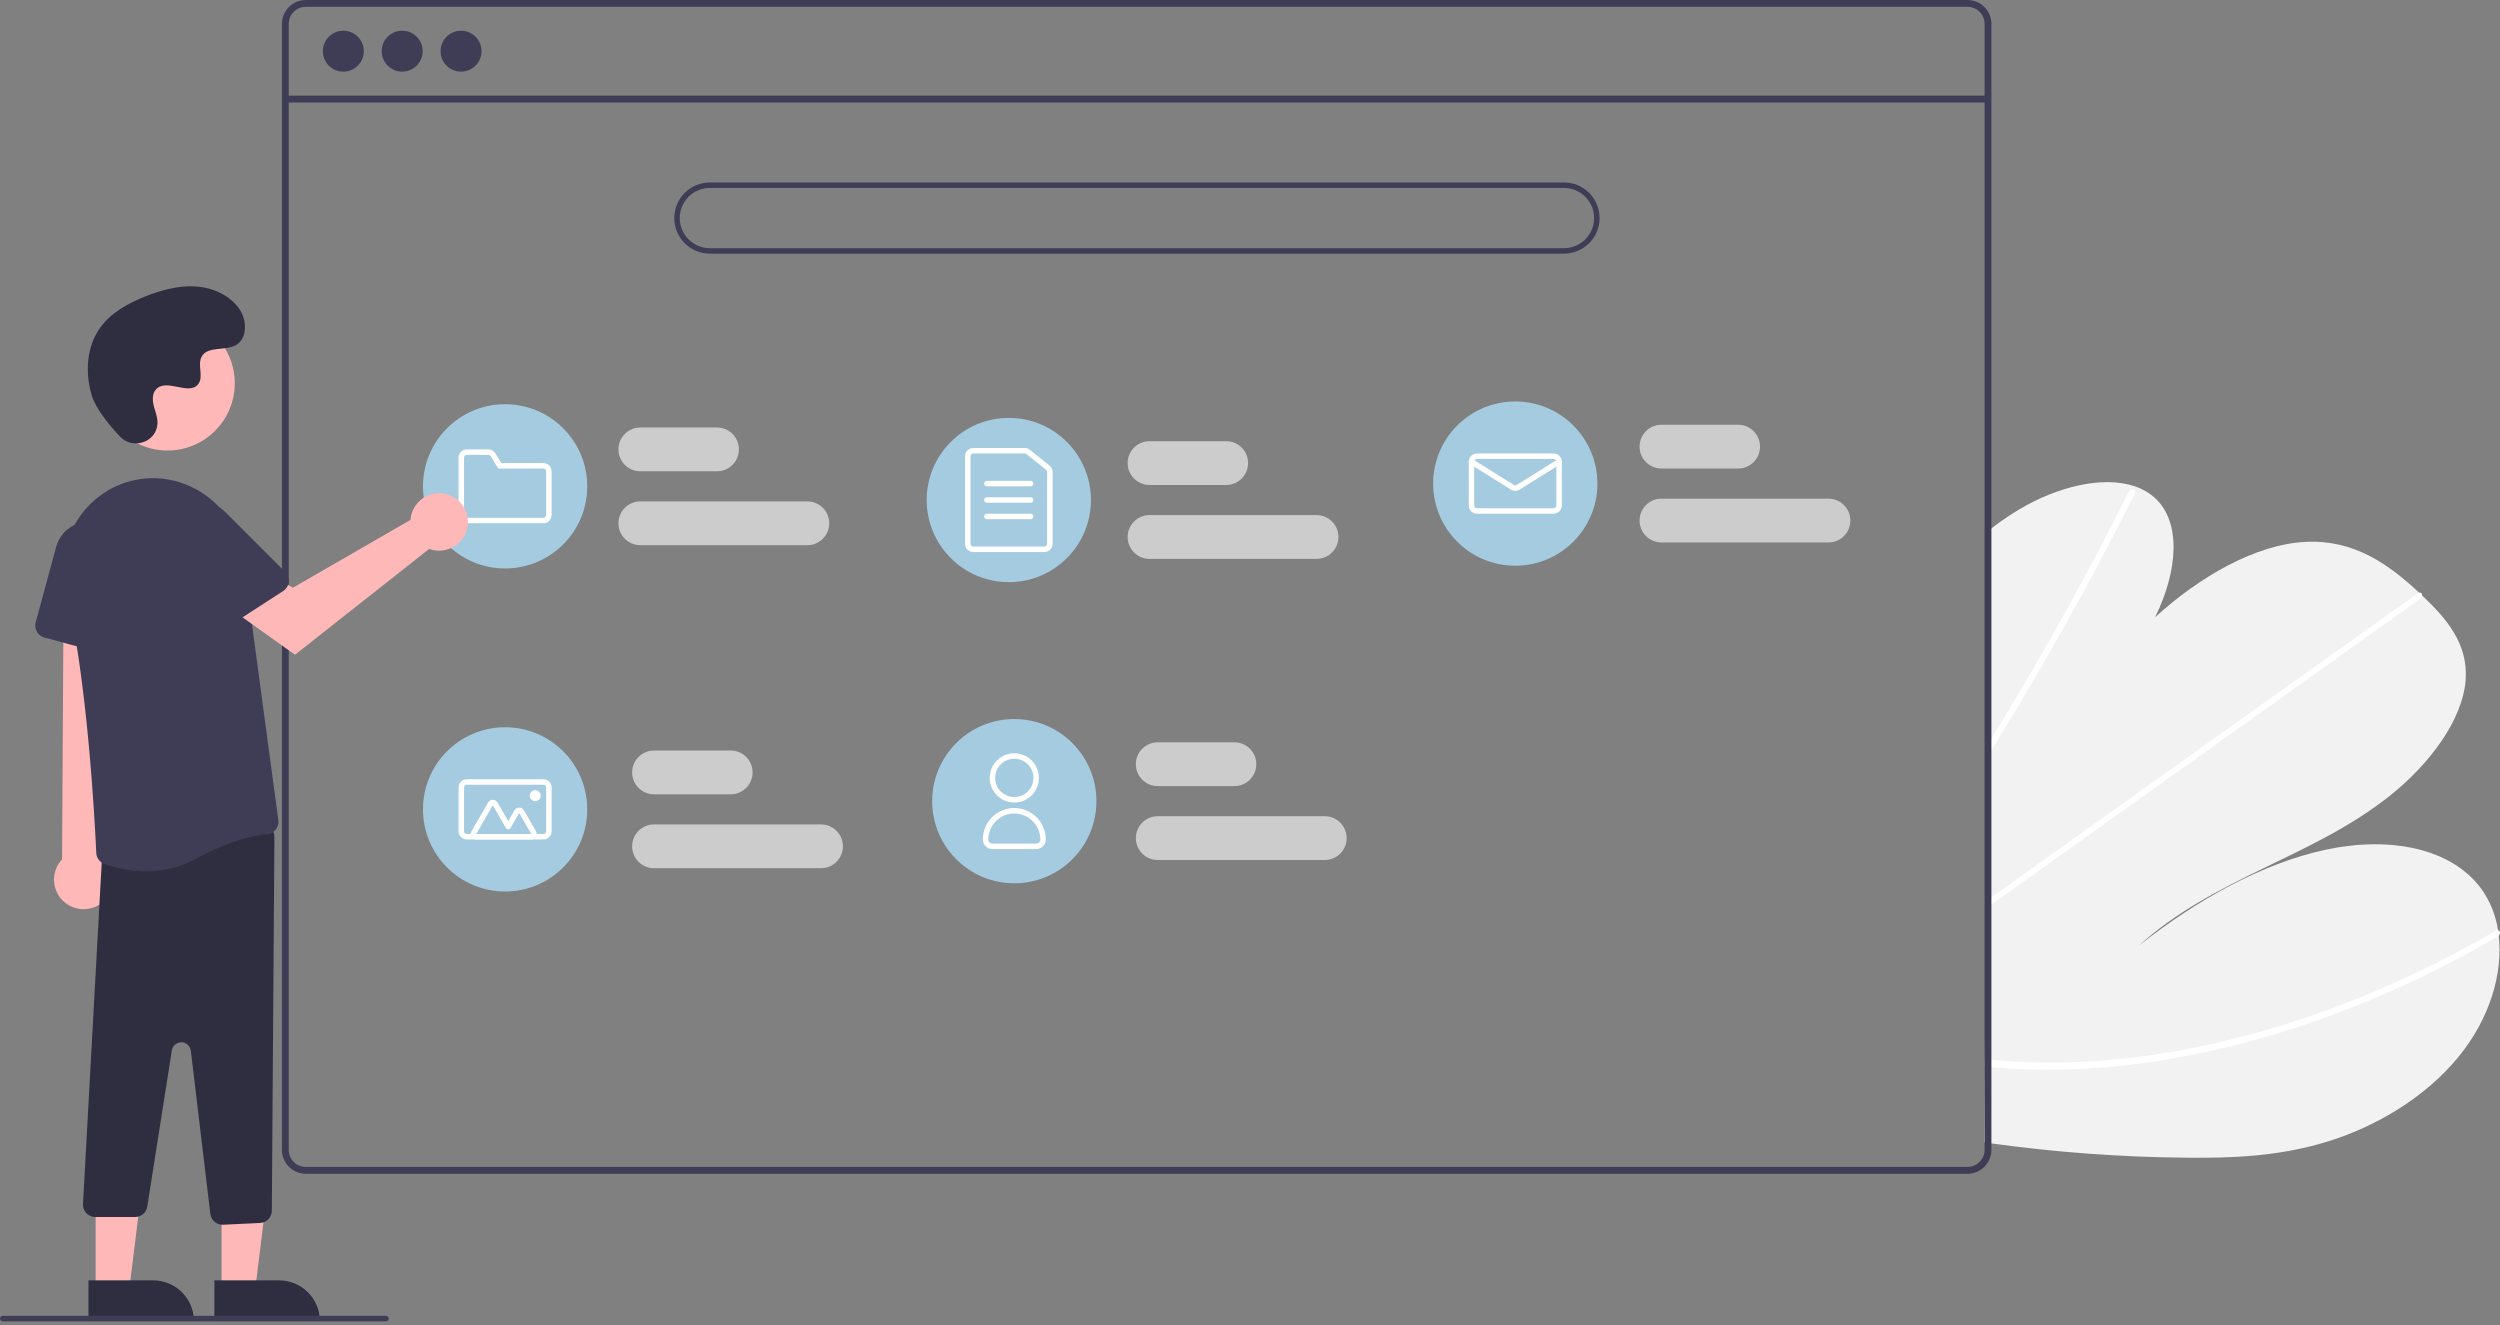 <svg width="400" height="212" viewBox="0 0 400 212" fill="none" xmlns="http://www.w3.org/2000/svg">
<rect x="0" y="0" width="400" height="212" fill="#808080" stroke="none"/>
<g clip-path="url(#clip0_67_487)">
<path d="M349.815 185.231C339.372 185.14 328.946 184.375 318.601 182.941C318.238 182.891 317.875 182.836 317.511 182.786L318.058 84.988C318.419 84.701 318.784 84.418 319.153 84.144C320.376 83.231 321.634 82.376 322.934 81.59C329.202 77.814 336.539 76.085 341.602 77.818L341.681 77.849C342.789 78.223 343.813 78.812 344.693 79.583C349.139 83.532 348.398 91.517 344.81 98.764C351.924 92.264 360.902 87.089 368.916 86.696C376.732 86.31 382.316 90.397 387.061 94.83C387.218 94.976 387.37 95.121 387.523 95.267C387.601 95.337 387.675 95.412 387.754 95.482C391.37 98.941 394.935 102.973 394.504 108.81C394.03 115.211 388.668 122.308 382.421 127.284C376.177 132.26 369.085 135.566 362.163 138.918C355.245 142.274 348.151 145.905 342.238 151.29C351.464 143.996 361.962 138.115 372.171 135.943C382.38 133.771 392.185 135.682 396.994 142.183C398.408 144.157 399.33 146.44 399.681 148.843C399.727 149.124 399.765 149.409 399.799 149.698C400.483 155.716 398.402 162.901 393.427 169.014C387.949 175.746 379.829 180.414 372.12 182.736C364.411 185.059 356.989 185.306 349.815 185.231Z" fill="#F2F2F2"/>
<path d="M317.855 121.246L317.866 119.376C318.237 118.782 318.604 118.186 318.966 117.586C319.201 117.215 319.426 116.84 319.656 116.464C323.444 110.261 327.078 104.019 330.558 97.739C334.04 91.464 337.362 85.157 340.523 78.819C340.596 78.651 340.726 78.514 340.89 78.432C341.054 78.349 341.241 78.327 341.419 78.368C341.443 78.375 341.465 78.386 341.485 78.4C341.651 78.488 341.72 78.686 341.578 78.974C341.188 79.751 340.798 80.533 340.4 81.311C337.184 87.666 333.808 93.994 330.272 100.295C326.737 106.591 323.046 112.852 319.199 119.077C319.119 119.208 319.035 119.339 318.956 119.47C318.589 120.063 318.222 120.652 317.855 121.246Z" fill="white"/>
<path d="M317.72 145.358L317.727 144.202C318.092 143.941 318.457 143.685 318.822 143.424C327.415 137.296 336.008 131.17 344.601 125.044C358.67 115.013 372.738 104.985 386.806 94.96C386.882 94.901 386.969 94.857 387.061 94.83C387.373 94.745 387.555 94.973 387.523 95.267C387.505 95.39 387.461 95.509 387.394 95.614C387.327 95.719 387.239 95.809 387.134 95.878C379.245 101.502 371.358 107.124 363.474 112.745C349.476 122.724 335.48 132.701 321.485 142.677C320.597 143.311 319.704 143.946 318.816 144.581C318.45 144.841 318.085 145.102 317.72 145.358Z" fill="white"/>
<path d="M324.436 171.121C322.487 171.062 320.569 170.933 318.669 170.764C318.306 170.732 317.942 170.699 317.579 170.666L317.586 169.453C317.949 169.49 318.313 169.527 318.676 169.56C321.421 169.816 324.197 169.998 327.048 170.023C334.954 170.055 342.842 169.285 350.592 167.723C358.936 166.064 367.12 163.681 375.051 160.602C383.416 157.37 391.508 153.474 399.251 148.95C399.377 148.865 399.529 148.827 399.681 148.843C400.027 148.893 400.129 149.354 399.799 149.698C399.734 149.766 399.66 149.824 399.579 149.872C398.616 150.431 397.651 150.981 396.683 151.52C388.897 155.877 380.777 159.606 372.398 162.672C364.441 165.593 356.245 167.814 347.902 169.311C340.162 170.714 332.299 171.32 324.436 171.121Z" fill="white"/>
<path d="M314.802 -1.52538e-05H48.928C47.915 0.001 46.944 0.404 46.228 1.12C45.512 1.836 45.109 2.807 45.108 3.819V183.983C45.109 184.996 45.512 185.967 46.228 186.683C46.944 187.399 47.915 187.802 48.928 187.803H314.802C315.354 187.803 315.9 187.683 316.401 187.451C316.902 187.22 317.348 186.883 317.706 186.462C317.736 186.429 317.764 186.394 317.789 186.357C318.017 186.078 318.202 185.767 318.337 185.433C318.529 184.974 318.627 184.481 318.626 183.983V3.819C318.625 2.806 318.221 1.835 317.504 1.118C316.787 0.402 315.815 -6.69309e-05 314.802 -1.52538e-05ZM317.535 183.983C317.535 184.516 317.379 185.037 317.084 185.481C316.822 185.872 316.467 186.191 316.05 186.41C315.664 186.609 315.236 186.713 314.802 186.712H48.928C48.204 186.711 47.511 186.423 46.999 185.912C46.487 185.4 46.2 184.707 46.199 183.983V3.819C46.2 3.096 46.487 2.402 46.999 1.891C47.511 1.379 48.204 1.092 48.928 1.091H314.802C315.526 1.091 316.221 1.378 316.733 1.89C317.246 2.401 317.534 3.095 317.535 3.819V183.983Z" fill="#3F3D56"/>
<path d="M318.078 15.308H45.653V16.4H318.078V15.308Z" fill="#3F3D56"/>
<path d="M54.934 11.465C56.743 11.465 58.209 9.998 58.209 8.189C58.209 6.38 56.743 4.913 54.934 4.913C53.124 4.913 51.658 6.38 51.658 8.189C51.658 9.998 53.124 11.465 54.934 11.465Z" fill="#3F3D56"/>
<path d="M64.351 11.465C66.16 11.465 67.627 9.998 67.627 8.189C67.627 6.38 66.16 4.913 64.351 4.913C62.542 4.913 61.075 6.38 61.075 8.189C61.075 9.998 62.542 11.465 64.351 11.465Z" fill="#3F3D56"/>
<path d="M73.769 11.465C75.578 11.465 77.044 9.998 77.044 8.189C77.044 6.38 75.578 4.913 73.769 4.913C71.96 4.913 70.493 6.38 70.493 8.189C70.493 9.998 71.96 11.465 73.769 11.465Z" fill="#3F3D56"/>
<path d="M250.238 40.583H113.578C112.068 40.583 110.62 39.983 109.552 38.915C108.484 37.847 107.884 36.399 107.884 34.889C107.884 33.378 108.484 31.93 109.552 30.862C110.62 29.794 112.068 29.195 113.578 29.195H250.238C251.749 29.195 253.197 29.794 254.265 30.862C255.333 31.93 255.933 33.378 255.933 34.889C255.933 36.399 255.333 37.847 254.265 38.915C253.197 39.983 251.749 40.583 250.238 40.583ZM113.578 30.07C112.3 30.07 111.075 30.578 110.171 31.482C109.268 32.385 108.76 33.611 108.76 34.889C108.76 36.166 109.268 37.392 110.171 38.296C111.075 39.199 112.3 39.707 113.578 39.707H250.238C251.516 39.707 252.742 39.199 253.645 38.296C254.549 37.392 255.057 36.166 255.057 34.889C255.057 33.611 254.549 32.385 253.645 31.482C252.742 30.578 251.516 30.07 250.238 30.07H113.578Z" fill="#3F3D56"/>
<path d="M114.72 75.405H102.456C101.526 75.405 100.635 75.036 99.978 74.379C99.321 73.721 98.951 72.83 98.951 71.901C98.951 70.971 99.321 70.08 99.978 69.423C100.635 68.766 101.526 68.397 102.456 68.397H114.72C115.649 68.397 116.541 68.766 117.198 69.423C117.855 70.08 118.224 70.971 118.224 71.901C118.224 72.83 117.855 73.721 117.198 74.379C116.541 75.036 115.649 75.405 114.72 75.405Z" fill="#CCCCCC"/>
<path d="M129.174 87.231H102.456C101.526 87.231 100.635 86.862 99.978 86.205C99.321 85.548 98.951 84.656 98.951 83.727C98.951 82.798 99.321 81.906 99.978 81.249C100.635 80.592 101.526 80.223 102.456 80.223H129.174C130.104 80.223 130.995 80.592 131.652 81.249C132.309 81.906 132.678 82.798 132.678 83.727C132.678 84.656 132.309 85.548 131.652 86.205C130.995 86.862 130.104 87.231 129.174 87.231Z" fill="#CCCCCC"/>
<path d="M116.91 127.09H104.646C103.716 127.09 102.825 126.721 102.168 126.064C101.511 125.407 101.141 124.516 101.141 123.586C101.141 122.657 101.511 121.766 102.168 121.109C102.825 120.451 103.716 120.082 104.646 120.082H116.91C117.839 120.082 118.731 120.451 119.388 121.109C120.045 121.766 120.414 122.657 120.414 123.586C120.414 124.516 120.045 125.407 119.388 126.064C118.731 126.721 117.839 127.09 116.91 127.09Z" fill="#CCCCCC"/>
<path d="M131.364 138.917H104.646C103.716 138.917 102.825 138.548 102.168 137.89C101.511 137.233 101.141 136.342 101.141 135.413C101.141 134.483 101.511 133.592 102.168 132.935C102.825 132.278 103.716 131.909 104.646 131.909H131.364C132.294 131.909 133.185 132.278 133.842 132.935C134.499 133.592 134.868 134.483 134.868 135.413C134.868 136.342 134.499 137.233 133.842 137.89C133.185 138.548 132.294 138.917 131.364 138.917Z" fill="#CCCCCC"/>
<path d="M197.504 125.776H185.24C184.311 125.776 183.419 125.407 182.762 124.75C182.105 124.093 181.736 123.202 181.736 122.272C181.736 121.343 182.105 120.452 182.762 119.795C183.419 119.137 184.311 118.768 185.24 118.768H197.504C198.434 118.768 199.325 119.137 199.982 119.795C200.639 120.452 201.009 121.343 201.009 122.272C201.009 123.202 200.639 124.093 199.982 124.75C199.325 125.407 198.434 125.776 197.504 125.776Z" fill="#CCCCCC"/>
<path d="M211.959 137.603H185.24C184.311 137.603 183.419 137.234 182.762 136.576C182.105 135.919 181.736 135.028 181.736 134.099C181.736 133.169 182.105 132.278 182.762 131.621C183.419 130.964 184.311 130.595 185.24 130.595H211.959C212.888 130.595 213.779 130.964 214.437 131.621C215.094 132.278 215.463 133.169 215.463 134.099C215.463 135.028 215.094 135.919 214.437 136.576C213.779 137.234 212.888 137.603 211.959 137.603Z" fill="#CCCCCC"/>
<path d="M196.19 77.595H183.926C182.997 77.595 182.105 77.226 181.448 76.569C180.791 75.912 180.422 75.02 180.422 74.091C180.422 73.162 180.791 72.27 181.448 71.613C182.105 70.956 182.997 70.587 183.926 70.587H196.19C197.12 70.587 198.011 70.956 198.668 71.613C199.325 72.27 199.694 73.162 199.694 74.091C199.694 75.02 199.325 75.912 198.668 76.569C198.011 77.226 197.12 77.595 196.19 77.595Z" fill="#CCCCCC"/>
<path d="M210.645 89.421H183.926C182.997 89.421 182.105 89.052 181.448 88.395C180.791 87.738 180.422 86.847 180.422 85.917C180.422 84.988 180.791 84.097 181.448 83.439C182.105 82.782 182.997 82.413 183.926 82.413H210.645C211.574 82.413 212.465 82.782 213.123 83.439C213.78 84.097 214.149 84.988 214.149 85.917C214.149 86.847 213.78 87.738 213.123 88.395C212.465 89.052 211.574 89.421 210.645 89.421Z" fill="#CCCCCC"/>
<path d="M278.099 74.967H265.834C264.905 74.967 264.014 74.598 263.357 73.941C262.7 73.283 262.33 72.392 262.33 71.463C262.33 70.533 262.7 69.642 263.357 68.985C264.014 68.328 264.905 67.959 265.834 67.959H278.099C279.028 67.959 279.919 68.328 280.577 68.985C281.234 69.642 281.603 70.533 281.603 71.463C281.603 72.392 281.234 73.283 280.577 73.941C279.919 74.598 279.028 74.967 278.099 74.967Z" fill="#CCCCCC"/>
<path d="M292.553 86.793H265.834C264.905 86.793 264.014 86.424 263.357 85.767C262.7 85.11 262.33 84.219 262.33 83.289C262.33 82.36 262.7 81.469 263.357 80.811C264.014 80.154 264.905 79.785 265.834 79.785H292.553C293.483 79.785 294.374 80.154 295.031 80.811C295.688 81.469 296.057 82.36 296.057 83.289C296.057 84.219 295.688 85.11 295.031 85.767C294.374 86.424 293.483 86.793 292.553 86.793Z" fill="#CCCCCC"/>
<path d="M80.817 90.954C88.074 90.954 93.957 85.071 93.957 77.814C93.957 70.557 88.074 64.674 80.817 64.674C73.56 64.674 67.677 70.557 67.677 77.814C67.677 85.071 73.56 90.954 80.817 90.954Z" fill="#A5CBE0"/>
<path d="M86.949 83.727H74.685C74.336 83.727 74.002 83.588 73.756 83.342C73.51 83.096 73.371 82.761 73.371 82.413V73.215C73.371 72.867 73.51 72.532 73.756 72.286C74.002 72.04 74.336 71.901 74.685 71.901H78.137C78.362 71.9 78.583 71.957 78.779 72.067C78.975 72.176 79.139 72.334 79.257 72.526L80.219 74.091H86.949C87.297 74.091 87.632 74.23 87.878 74.476C88.124 74.722 88.263 75.056 88.263 75.405V82.413C88.263 82.761 88.124 83.096 87.878 83.342C87.632 83.588 87.297 83.727 86.949 83.727ZM74.685 72.777C74.569 72.777 74.457 72.823 74.375 72.905C74.293 72.987 74.247 73.099 74.247 73.215V82.413C74.247 82.529 74.293 82.641 74.375 82.723C74.457 82.805 74.569 82.851 74.685 82.851H86.949C87.065 82.851 87.177 82.805 87.259 82.723C87.341 82.641 87.387 82.529 87.387 82.413V75.405C87.387 75.289 87.341 75.177 87.259 75.095C87.177 75.013 87.065 74.967 86.949 74.967H79.73L78.51 72.985C78.472 72.921 78.417 72.869 78.351 72.832C78.286 72.796 78.212 72.777 78.137 72.777H74.685Z" fill="white"/>
<path d="M161.411 93.144C168.669 93.144 174.552 87.261 174.552 80.004C174.552 72.747 168.669 66.864 161.411 66.864C154.154 66.864 148.271 72.747 148.271 80.004C148.271 87.261 154.154 93.144 161.411 93.144Z" fill="#A5CBE0"/>
<path d="M167.106 88.326H155.717C155.369 88.326 155.035 88.187 154.788 87.941C154.542 87.695 154.404 87.361 154.403 87.012V72.996C154.404 72.647 154.542 72.314 154.788 72.067C155.035 71.821 155.369 71.682 155.717 71.682H163.969C164.268 71.682 164.559 71.784 164.792 71.972L167.929 74.492C168.082 74.615 168.206 74.771 168.291 74.948C168.376 75.125 168.42 75.32 168.42 75.516V87.012C168.419 87.361 168.281 87.695 168.034 87.941C167.788 88.187 167.454 88.326 167.106 88.326ZM155.717 72.558C155.601 72.558 155.49 72.604 155.408 72.686C155.326 72.768 155.279 72.88 155.279 72.996V87.012C155.279 87.128 155.326 87.24 155.408 87.322C155.49 87.404 155.601 87.45 155.717 87.45H167.106C167.222 87.45 167.333 87.404 167.415 87.322C167.497 87.24 167.543 87.128 167.544 87.012V75.516C167.544 75.451 167.529 75.386 167.501 75.327C167.472 75.268 167.431 75.216 167.38 75.175L164.243 72.654C164.166 72.592 164.069 72.558 163.969 72.558H155.717Z" fill="white"/>
<path d="M164.916 77.814H157.907C157.791 77.814 157.68 77.768 157.598 77.686C157.515 77.604 157.469 77.492 157.469 77.376C157.469 77.26 157.515 77.148 157.598 77.066C157.68 76.984 157.791 76.938 157.907 76.938H164.916C165.032 76.938 165.143 76.984 165.225 77.066C165.307 77.148 165.354 77.26 165.354 77.376C165.354 77.492 165.307 77.604 165.225 77.686C165.143 77.768 165.032 77.814 164.916 77.814Z" fill="white"/>
<path d="M164.916 80.442H157.907C157.791 80.442 157.68 80.396 157.598 80.314C157.515 80.232 157.469 80.12 157.469 80.004C157.469 79.888 157.515 79.776 157.598 79.694C157.68 79.612 157.791 79.566 157.907 79.566H164.916C165.032 79.566 165.143 79.612 165.225 79.694C165.307 79.776 165.354 79.888 165.354 80.004C165.354 80.12 165.307 80.232 165.225 80.314C165.143 80.396 165.032 80.442 164.916 80.442Z" fill="white"/>
<path d="M164.916 83.07H157.907C157.791 83.07 157.68 83.024 157.598 82.942C157.515 82.86 157.469 82.748 157.469 82.632C157.469 82.516 157.515 82.405 157.598 82.322C157.68 82.24 157.791 82.194 157.907 82.194H164.916C165.032 82.194 165.143 82.24 165.225 82.322C165.307 82.405 165.354 82.516 165.354 82.632C165.354 82.748 165.307 82.86 165.225 82.942C165.143 83.024 165.032 83.07 164.916 83.07Z" fill="white"/>
<path d="M242.444 90.516C249.701 90.516 255.584 84.633 255.584 77.376C255.584 70.119 249.701 64.236 242.444 64.236C235.187 64.236 229.303 70.119 229.303 77.376C229.303 84.633 235.187 90.516 242.444 90.516Z" fill="#A5CBE0"/>
<path d="M248.576 82.194H236.311C235.963 82.194 235.629 82.055 235.383 81.809C235.136 81.562 234.998 81.228 234.997 80.88V73.872C234.998 73.523 235.136 73.189 235.383 72.943C235.629 72.697 235.963 72.558 236.311 72.558H248.576C248.924 72.558 249.258 72.697 249.505 72.943C249.751 73.189 249.89 73.523 249.89 73.872V80.88C249.89 81.228 249.751 81.562 249.505 81.809C249.258 82.055 248.924 82.194 248.576 82.194ZM236.311 73.434C236.195 73.434 236.084 73.48 236.002 73.562C235.92 73.644 235.874 73.756 235.873 73.872V80.88C235.874 80.996 235.92 81.108 236.002 81.19C236.084 81.272 236.195 81.318 236.311 81.318H248.576C248.692 81.318 248.803 81.272 248.885 81.19C248.968 81.108 249.014 80.996 249.014 80.88V73.872C249.014 73.756 248.968 73.644 248.885 73.562C248.803 73.48 248.692 73.434 248.576 73.434H236.311Z" fill="white"/>
<path d="M242.444 78.532C242.198 78.532 241.956 78.463 241.747 78.333L235.203 74.243C235.105 74.182 235.035 74.084 235.009 73.97C234.983 73.857 235.003 73.739 235.065 73.64C235.126 73.542 235.224 73.472 235.337 73.445C235.45 73.419 235.569 73.439 235.668 73.5L242.212 77.59C242.282 77.633 242.362 77.656 242.444 77.656C242.526 77.656 242.606 77.633 242.676 77.59L249.22 73.5C249.318 73.439 249.437 73.419 249.55 73.445C249.663 73.472 249.761 73.542 249.823 73.64C249.884 73.739 249.904 73.857 249.878 73.97C249.852 74.084 249.782 74.182 249.684 74.243L243.14 78.333C242.931 78.463 242.69 78.532 242.444 78.532Z" fill="white"/>
<path d="M80.817 142.64C88.074 142.64 93.957 136.757 93.957 129.5C93.957 122.242 88.074 116.359 80.817 116.359C73.56 116.359 67.677 122.242 67.677 129.5C67.677 136.757 73.56 142.64 80.817 142.64Z" fill="#A5CBE0"/>
<path d="M86.949 134.318H74.685C74.336 134.317 74.002 134.179 73.756 133.932C73.51 133.686 73.371 133.352 73.371 133.004V125.995C73.371 125.647 73.51 125.313 73.756 125.067C74.002 124.82 74.336 124.682 74.685 124.681H86.949C87.297 124.682 87.632 124.82 87.878 125.067C88.124 125.313 88.263 125.647 88.263 125.995V133.004C88.263 133.352 88.124 133.686 87.878 133.932C87.632 134.179 87.297 134.317 86.949 134.318ZM74.685 125.557C74.569 125.558 74.457 125.604 74.375 125.686C74.293 125.768 74.247 125.879 74.247 125.995V133.004C74.247 133.12 74.293 133.231 74.375 133.313C74.457 133.395 74.569 133.442 74.685 133.442H86.949C87.065 133.442 87.177 133.395 87.259 133.313C87.341 133.231 87.387 133.12 87.387 133.004V125.995C87.387 125.879 87.341 125.768 87.259 125.686C87.177 125.604 87.065 125.558 86.949 125.557H74.685Z" fill="white"/>
<path d="M85.005 134.318H76.191C76.037 134.318 75.886 134.277 75.753 134.2C75.619 134.124 75.509 134.013 75.432 133.88C75.355 133.747 75.314 133.596 75.314 133.442C75.315 133.288 75.355 133.137 75.432 133.004L78.087 128.405C78.164 128.271 78.275 128.161 78.408 128.084C78.541 128.007 78.692 127.967 78.846 127.967C79 127.967 79.151 128.007 79.284 128.084C79.417 128.161 79.528 128.271 79.605 128.405L81.319 131.375L82.313 129.654C82.39 129.521 82.5 129.41 82.633 129.333C82.767 129.256 82.918 129.216 83.072 129.216C83.225 129.216 83.376 129.256 83.51 129.333C83.643 129.41 83.753 129.521 83.83 129.654L85.764 133.004C85.841 133.137 85.881 133.288 85.881 133.442C85.881 133.596 85.841 133.747 85.764 133.88C85.687 134.013 85.576 134.124 85.443 134.2C85.31 134.277 85.159 134.318 85.005 134.318H85.005ZM85.005 133.442L83.071 130.092L81.699 132.47C81.66 132.536 81.605 132.592 81.538 132.63C81.472 132.669 81.396 132.689 81.319 132.689C81.242 132.689 81.167 132.669 81.1 132.63C81.034 132.592 80.978 132.536 80.94 132.47L78.846 128.843L76.191 133.442H85.005Z" fill="white"/>
<path d="M85.635 128.185C86.119 128.185 86.511 127.793 86.511 127.309C86.511 126.826 86.119 126.433 85.635 126.433C85.151 126.433 84.759 126.826 84.759 127.309C84.759 127.793 85.151 128.185 85.635 128.185Z" fill="white"/>
<path d="M162.287 141.326C169.545 141.326 175.428 135.443 175.428 128.185C175.428 120.928 169.545 115.045 162.287 115.045C155.03 115.045 149.147 120.928 149.147 128.185C149.147 135.443 155.03 141.326 162.287 141.326Z" fill="#A5CBE0"/>
<path d="M162.287 128.405C161.508 128.405 160.746 128.173 160.097 127.74C159.449 127.307 158.944 126.691 158.645 125.971C158.347 125.251 158.269 124.458 158.421 123.693C158.573 122.929 158.949 122.226 159.5 121.675C160.051 121.124 160.754 120.748 161.518 120.596C162.283 120.444 163.076 120.522 163.796 120.82C164.516 121.119 165.132 121.624 165.565 122.272C165.998 122.921 166.23 123.683 166.23 124.462C166.228 125.508 165.813 126.51 165.074 127.249C164.335 127.988 163.333 128.403 162.287 128.405ZM162.287 121.396C161.681 121.396 161.088 121.576 160.584 121.913C160.08 122.25 159.687 122.729 159.455 123.289C159.223 123.849 159.162 124.466 159.28 125.061C159.399 125.655 159.691 126.202 160.119 126.63C160.548 127.059 161.094 127.351 161.689 127.47C162.284 127.588 162.901 127.527 163.461 127.295C164.021 127.063 164.5 126.67 164.837 126.166C165.174 125.662 165.354 125.069 165.354 124.462C165.353 123.65 165.029 122.87 164.454 122.295C163.88 121.721 163.1 121.397 162.287 121.396Z" fill="white"/>
<path d="M165.792 135.851H158.783C158.377 135.85 157.987 135.689 157.7 135.401C157.412 135.114 157.251 134.724 157.25 134.318C157.25 132.982 157.781 131.701 158.726 130.756C159.67 129.811 160.951 129.281 162.287 129.281C163.623 129.281 164.905 129.811 165.849 130.756C166.794 131.701 167.325 132.982 167.325 134.318C167.324 134.724 167.162 135.114 166.875 135.401C166.588 135.689 166.198 135.85 165.792 135.851ZM162.287 130.157C161.184 130.158 160.127 130.597 159.346 131.377C158.566 132.157 158.128 133.215 158.126 134.318C158.126 134.492 158.196 134.659 158.319 134.782C158.442 134.905 158.609 134.975 158.783 134.975H165.792C165.966 134.975 166.133 134.905 166.256 134.782C166.379 134.659 166.448 134.492 166.449 134.318C166.447 133.215 166.008 132.157 165.228 131.377C164.448 130.597 163.391 130.158 162.287 130.157Z" fill="white"/>
<path d="M35.452 206.391H40.822L43.376 185.678L35.451 185.679L35.452 206.391Z" fill="#FFB8B8"/>
<path d="M51.178 211.377L34.301 211.378L34.301 204.857L44.657 204.857C46.386 204.856 48.045 205.543 49.268 206.766C50.491 207.989 51.178 209.647 51.178 211.377L51.178 211.377Z" fill="#2F2E41"/>
<path d="M15.303 206.391H20.673L23.227 185.678L15.302 185.679L15.303 206.391Z" fill="#FFB8B8"/>
<path d="M31.029 211.377L14.152 211.378L14.152 204.857L24.508 204.857C26.238 204.856 27.896 205.543 29.119 206.766C30.342 207.989 31.029 209.647 31.029 211.377L31.029 211.377Z" fill="#2F2E41"/>
<path d="M15.959 144.702C16.537 144.33 17.027 143.835 17.394 143.253C17.761 142.671 17.995 142.016 18.081 141.334C18.168 140.651 18.103 139.958 17.892 139.303C17.682 138.648 17.33 138.048 16.862 137.544L20.398 87.366L10.213 88.353L9.933 137.493C9.138 138.335 8.68 139.44 8.645 140.597C8.61 141.755 9.001 142.885 9.744 143.774C10.486 144.662 11.529 145.248 12.675 145.419C13.82 145.59 14.989 145.335 15.959 144.702H15.959Z" fill="#FFB8B8"/>
<path d="M35.612 195.959C35.13 195.958 34.665 195.78 34.305 195.46C33.944 195.141 33.713 194.7 33.654 194.222L30.533 168.115C30.489 167.748 30.313 167.408 30.039 167.16C29.764 166.912 29.409 166.771 29.039 166.764C28.669 166.758 28.309 166.885 28.025 167.123C27.741 167.361 27.554 167.694 27.496 168.059L23.564 193.056C23.493 193.52 23.257 193.944 22.9 194.25C22.542 194.555 22.087 194.722 21.617 194.72H15.244C14.984 194.72 14.726 194.669 14.486 194.569C14.246 194.469 14.028 194.322 13.845 194.138C13.662 193.953 13.517 193.734 13.419 193.493C13.32 193.252 13.271 192.994 13.273 192.734L16.314 137.311C16.316 136.839 16.487 136.383 16.797 136.028C17.107 135.672 17.535 135.44 18.002 135.375L41.652 131.942C41.933 131.901 42.22 131.921 42.492 132.002C42.764 132.082 43.016 132.22 43.23 132.406C43.444 132.593 43.616 132.824 43.732 133.082C43.849 133.341 43.908 133.622 43.907 133.906L43.494 193.72C43.49 194.224 43.294 194.708 42.945 195.071C42.596 195.435 42.12 195.651 41.617 195.675L35.705 195.957C35.674 195.958 35.643 195.959 35.612 195.959Z" fill="#2F2E41"/>
<path d="M23.35 139.404C21.076 139.396 18.819 138.994 16.681 138.217C16.319 138.083 16.004 137.846 15.777 137.533C15.549 137.221 15.419 136.849 15.403 136.463C15.199 131.935 14.005 108.63 10.53 94.414C9.855 91.625 10.02 88.699 11.005 86.004C11.99 83.309 13.751 80.966 16.065 79.27C16.252 79.136 16.443 79.004 16.637 78.875C18.647 77.537 20.966 76.735 23.373 76.547C25.78 76.358 28.195 76.788 30.389 77.797C32.655 78.811 34.624 80.388 36.109 82.378C37.593 84.368 38.544 86.705 38.87 89.166L44.537 131.238C44.573 131.501 44.556 131.769 44.486 132.025C44.416 132.281 44.294 132.52 44.129 132.728C43.968 132.934 43.766 133.105 43.536 133.231C43.306 133.357 43.053 133.435 42.792 133.46C40.828 133.656 36.756 134.417 31.544 137.313C29.037 138.702 26.216 139.422 23.35 139.404Z" fill="#3F3D56"/>
<path d="M16.422 104.53L7.097 102.002C6.593 101.865 6.163 101.533 5.904 101.08C5.644 100.626 5.574 100.088 5.71 99.584L8.989 87.493C9.34 86.197 10.158 85.078 11.286 84.35C12.413 83.623 13.77 83.338 15.095 83.552C16.42 83.766 17.619 84.462 18.46 85.507C19.302 86.553 19.727 87.873 19.653 89.213L18.906 102.737C18.89 103.03 18.809 103.316 18.668 103.573C18.527 103.831 18.33 104.054 18.092 104.226C17.854 104.398 17.581 104.515 17.292 104.567C17.003 104.62 16.706 104.607 16.422 104.53Z" fill="#3F3D56"/>
<path d="M26.803 72.084C32.745 72.084 37.562 67.268 37.562 61.326C37.562 55.385 32.745 50.568 26.803 50.568C20.862 50.568 16.046 55.385 16.046 61.326C16.046 67.268 20.862 72.084 26.803 72.084Z" fill="#FFB8B8"/>
<path d="M65.788 82.462C65.735 82.699 65.7 82.939 65.683 83.181L46.868 94.036L42.294 91.403L37.419 97.786L47.203 104.759L68.669 87.824C69.544 88.148 70.498 88.198 71.402 87.967C72.306 87.736 73.119 87.235 73.732 86.531C74.345 85.826 74.729 84.952 74.833 84.025C74.937 83.097 74.756 82.16 74.314 81.337C73.872 80.515 73.191 79.846 72.36 79.421C71.529 78.995 70.588 78.833 69.662 78.955C68.737 79.077 67.871 79.478 67.179 80.105C66.487 80.731 66.002 81.554 65.788 82.462V82.462Z" fill="#FFB8B8"/>
<path d="M45.308 94.559L37.203 99.819C36.764 100.103 36.231 100.202 35.72 100.093C35.209 99.984 34.762 99.677 34.477 99.239L27.657 88.73C26.926 87.604 26.638 86.248 26.849 84.923C27.059 83.597 27.752 82.397 28.795 81.552C29.838 80.708 31.157 80.28 32.497 80.35C33.837 80.421 35.104 80.985 36.053 81.934L45.629 91.512C45.837 91.72 45.995 91.972 46.093 92.248C46.191 92.525 46.226 92.82 46.196 93.112C46.165 93.405 46.069 93.686 45.916 93.936C45.762 94.187 45.555 94.4 45.308 94.559Z" fill="#3F3D56"/>
<path d="M19.191 69.838C21.198 71.975 24.925 70.828 25.186 67.907C25.207 67.68 25.205 67.452 25.182 67.226C25.047 65.932 24.299 64.757 24.478 63.392C24.519 63.052 24.646 62.728 24.846 62.45C26.446 60.309 30.2 63.408 31.709 61.469C32.635 60.281 31.547 58.409 32.257 57.08C33.194 55.327 35.971 56.192 37.712 55.231C39.649 54.163 39.533 51.191 38.258 49.383C36.703 47.178 33.976 46.002 31.284 45.832C28.591 45.662 25.917 46.39 23.403 47.37C20.546 48.483 17.714 50.022 15.956 52.533C13.819 55.587 13.613 59.694 14.682 63.265C15.332 65.438 17.552 68.092 19.191 69.838Z" fill="#2F2E41"/>
<path d="M61.76 211.408H0.438C0.322 211.408 0.21 211.362 0.128 211.28C0.046 211.198 2.28882e-05 211.086 2.28882e-05 210.97C2.28882e-05 210.854 0.046 210.742 0.128 210.66C0.21 210.578 0.322 210.532 0.438 210.532H61.76C61.876 210.532 61.987 210.578 62.07 210.66C62.152 210.742 62.198 210.854 62.198 210.97C62.198 211.086 62.152 211.198 62.07 211.28C61.987 211.362 61.876 211.408 61.76 211.408Z" fill="#3F3D56"/>
</g>
<defs>
<clipPath id="clip0_67_487">
<rect width="400" height="211.408" fill="white"/>
</clipPath>
</defs>
</svg>
